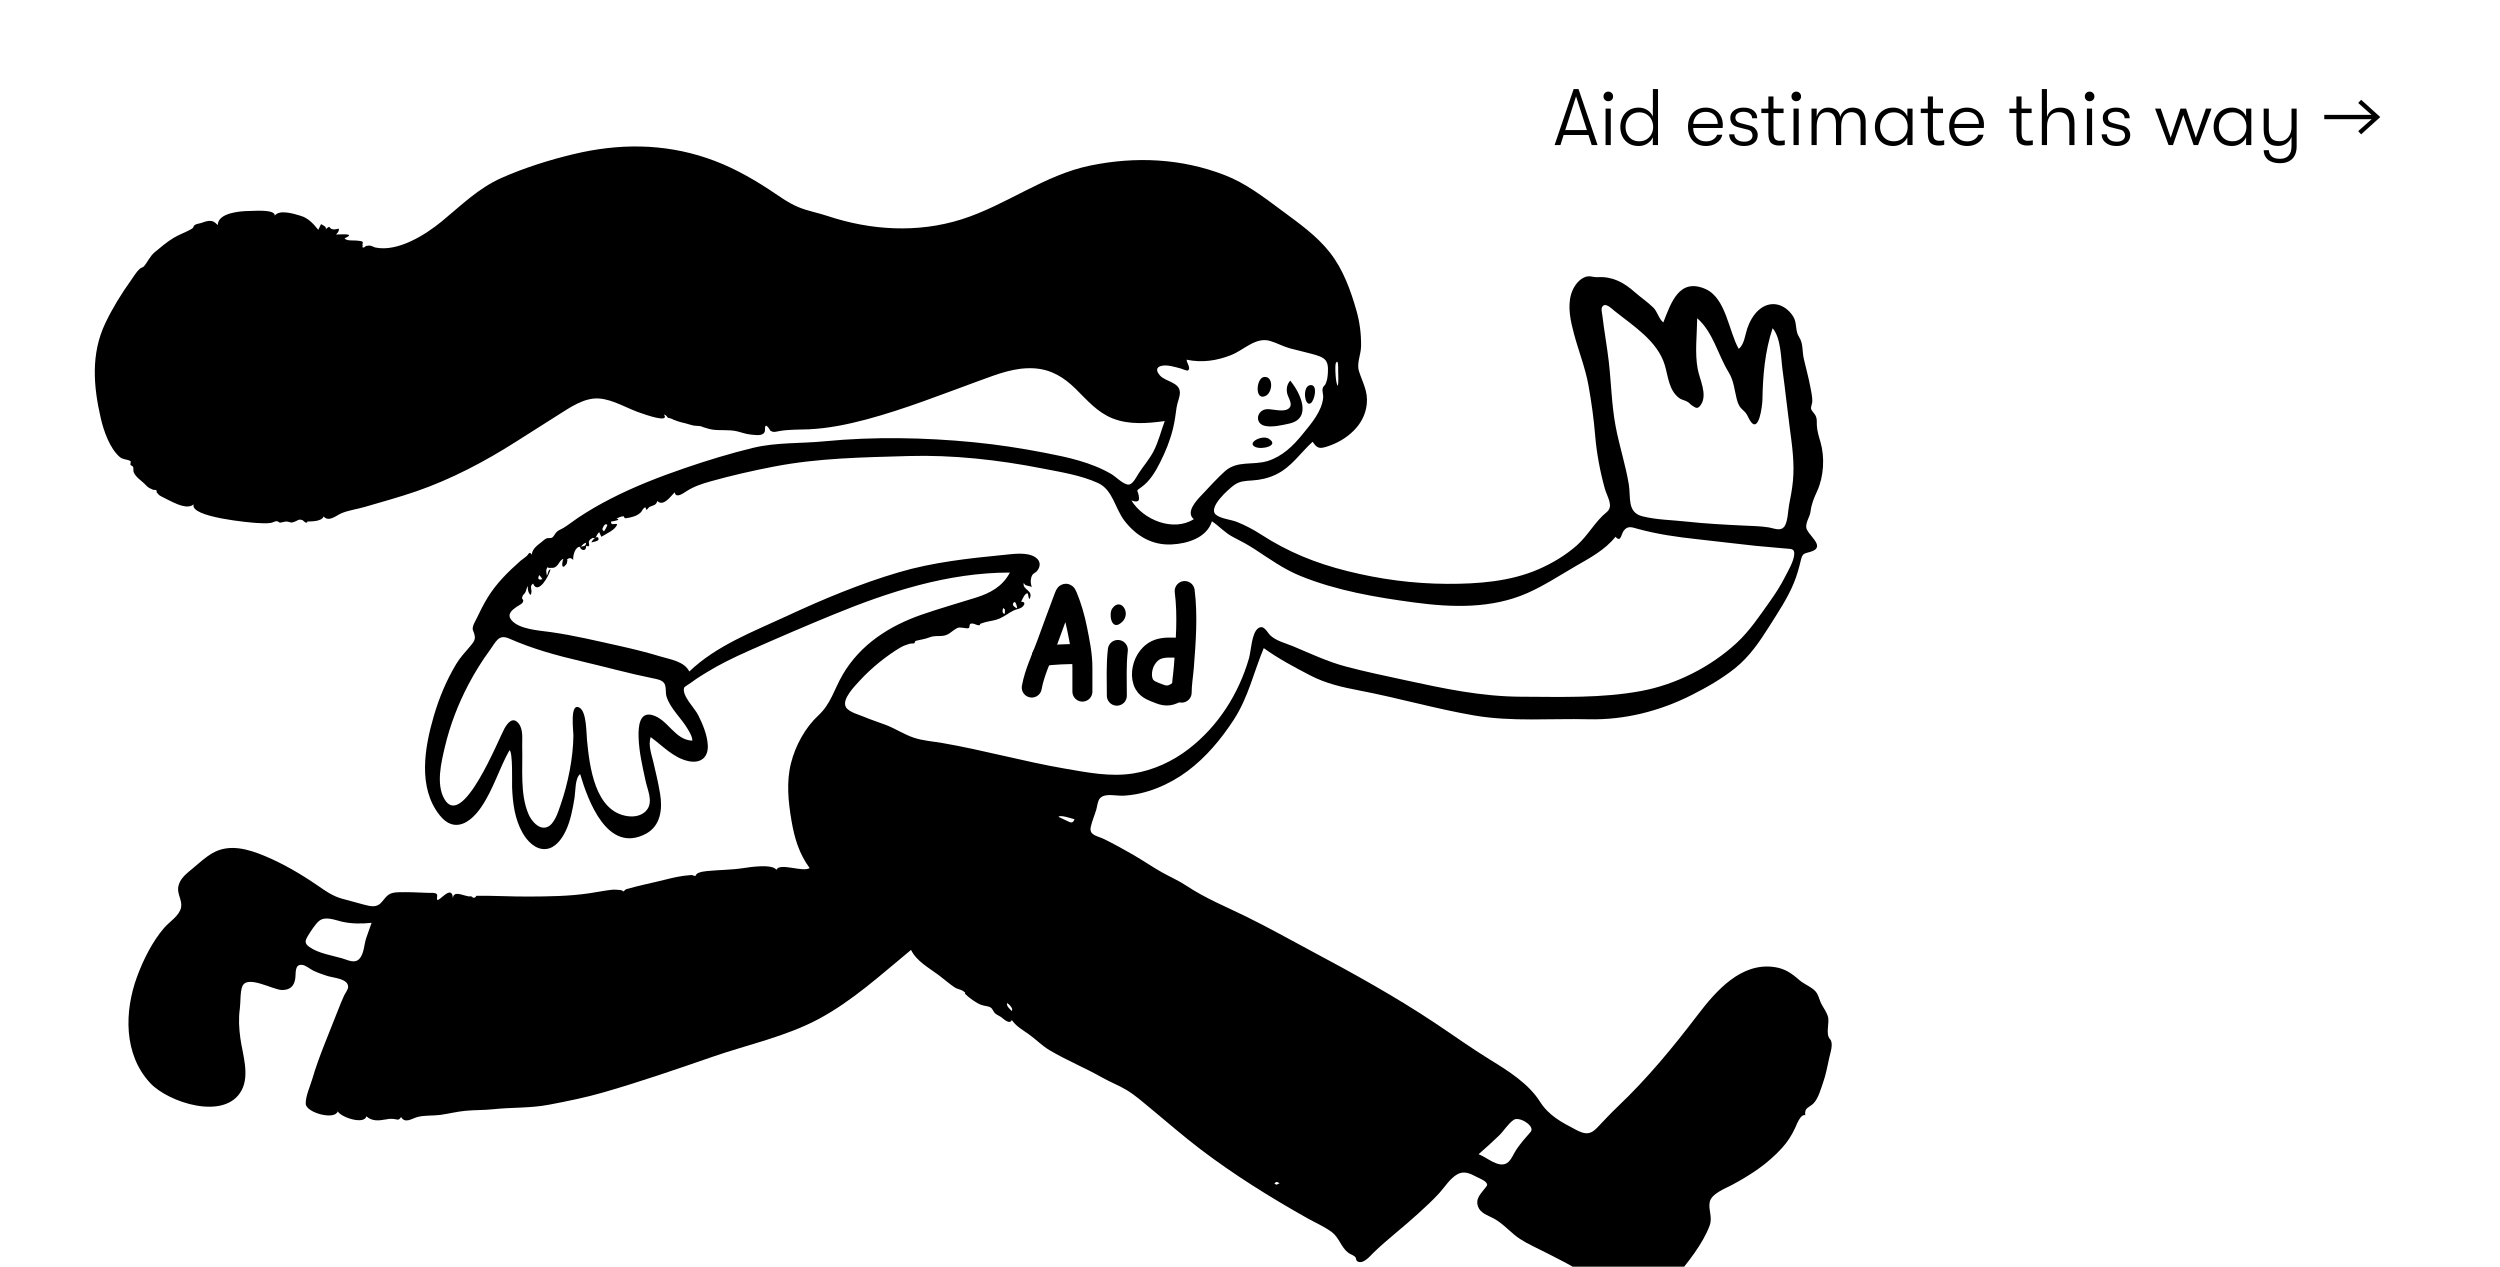 <svg width="375" height="190" viewBox="0 0 375 190" fill="none" xmlns="http://www.w3.org/2000/svg">
<path fill-rule="evenodd" clip-rule="evenodd" d="M105.988 23.695C109.327 24.814 112.34 26.459 115.282 28.373C116.716 29.307 118.151 30.399 119.736 31.059C121.143 31.646 122.679 31.912 124.124 32.394C130.598 34.552 137.622 34.986 144.206 32.911C150.916 30.796 156.612 26.254 163.552 24.83C170.321 23.44 177.204 23.747 183.703 26.264C186.86 27.486 189.522 29.539 192.216 31.539C194.798 33.456 197.507 35.346 199.505 37.904C201.468 40.416 202.601 43.543 203.465 46.583C203.964 48.337 204.194 50.147 204.158 51.971C204.134 53.247 203.46 54.479 203.856 55.713C204.412 57.442 205.222 58.714 205.013 60.64C204.844 62.19 204.14 63.527 203.04 64.615C201.911 65.732 200.56 66.499 199.055 66.984C197.916 67.35 197.556 67.257 196.895 66.264C195.042 67.943 193.719 70.065 191.398 71.174C190.246 71.725 189.066 71.99 187.796 72.071C186.835 72.132 185.953 72.16 185.14 72.746C184.288 73.361 181.171 76.103 182.363 77.182C183.059 77.811 184.681 77.936 185.566 78.298C186.804 78.804 187.994 79.424 189.118 80.151C193.228 82.808 197.318 84.466 202.071 85.655C207.005 86.89 211.979 87.558 217.07 87.577C221.693 87.594 226.538 87.242 230.826 85.367C232.884 84.468 234.87 83.275 236.554 81.781C238.234 80.29 239.265 78.217 240.991 76.83C242.109 75.932 241.075 74.55 240.73 73.317C240.028 70.81 239.491 67.956 239.277 65.363C239.07 62.844 238.724 60.333 238.277 57.841C237.804 55.199 236.817 52.739 236.12 50.159C235.606 48.257 235.089 46.024 235.685 44.081C235.981 43.117 236.636 42.098 237.568 41.638C238.401 41.227 238.915 41.62 239.661 41.576C241.852 41.447 243.543 42.341 245.196 43.804C246.089 44.595 247.123 45.287 247.974 46.115C248.636 46.759 248.792 47.798 249.498 48.369C250.656 45.41 251.869 41.648 255.797 43.34C258.905 44.679 259.304 49.712 260.812 52.335C261.659 51.636 261.754 50.26 262.084 49.286C262.425 48.279 263 47.214 263.81 46.501C265.58 44.944 267.739 45.569 268.957 47.435C269.608 48.432 269.221 49.577 269.867 50.561C270.508 51.538 270.308 52.679 270.57 53.816C270.902 55.258 271.303 56.678 271.571 58.136C271.694 58.81 271.874 59.57 271.843 60.262C271.83 60.548 271.598 61.041 271.669 61.325C271.762 61.695 272.202 62.028 272.363 62.395C272.58 62.887 272.499 63.245 272.524 63.753C272.568 64.667 272.812 65.417 273.075 66.32C273.735 68.594 273.568 71.473 272.59 73.627C272.082 74.744 271.727 75.556 271.576 76.751C271.479 77.522 270.898 78.225 270.933 79.054C270.982 80.208 274.065 81.988 271.631 82.753C270.614 83.073 270.397 82.906 270.119 84.069C269.843 85.223 269.531 86.346 269.079 87.445C268.12 89.779 266.703 91.868 265.365 93.993C263.917 96.294 262.396 98.517 260.257 100.232C258.273 101.822 255.999 103.116 253.734 104.261C248.963 106.674 243.654 108.02 238.297 107.89C232.584 107.75 226.79 108.291 221.129 107.319C215.333 106.325 209.677 104.678 203.905 103.574C201.312 103.077 198.895 102.536 196.536 101.311C194.142 100.068 191.753 98.799 189.563 97.215C188.054 100.835 187.242 104.609 185.079 107.94C183.191 110.847 180.914 113.581 178.126 115.665C175.404 117.702 171.846 119.225 168.418 119.356C167.372 119.396 165.763 118.936 165.013 119.725C164.637 120.12 164.599 120.905 164.45 121.412C164.196 122.275 163.828 123.117 163.625 123.994C163.315 125.323 164.562 125.344 165.654 125.883C167.119 126.607 168.55 127.398 169.966 128.212C171.413 129.045 172.793 130.002 174.242 130.821C175.487 131.525 176.771 132.067 177.97 132.864C180.801 134.748 183.903 136.004 186.943 137.495C190.198 139.091 193.363 140.872 196.562 142.577C202.897 145.955 209.252 149.461 215.233 153.442C218.025 155.301 220.709 157.236 223.572 158.993C226.243 160.633 229.292 162.552 230.992 165.242C232.317 167.34 234.222 168.333 236.414 169.477C237.706 170.15 238.506 170.278 239.555 169.175C240.585 168.093 241.58 167.017 242.666 165.984C247.121 161.751 250.932 157.118 254.648 152.244C257.406 148.625 261.187 144.28 266.253 145.073C267.771 145.311 268.78 146.018 269.903 147.014C270.665 147.69 272.042 148.132 272.55 149.006C272.843 149.512 272.966 150.159 273.262 150.689C273.571 151.244 273.955 151.784 274.162 152.39C274.511 153.416 273.758 155.046 274.509 155.881C275.06 156.493 274.548 157.934 274.398 158.625C274.12 159.904 273.885 161.201 273.446 162.436C273.1 163.408 272.761 164.74 272.033 165.498C271.383 166.175 270.621 166.109 270.791 167.281C270.088 167.046 269.484 168.731 269.286 169.157C268.753 170.298 268.171 171.236 267.313 172.183C265.144 174.575 262.661 176.194 259.848 177.714C258.822 178.269 256.694 179.041 256.455 180.323C256.226 181.554 256.928 182.554 256.435 183.869C255.409 186.606 253.103 189.491 251.22 191.698C249.527 193.684 247.885 195.011 245.17 194.545C242.765 194.132 240.385 192.903 238.383 191.54C235.973 189.898 233.418 188.664 230.815 187.361C229.534 186.72 228.251 186.127 227.141 185.206C226.109 184.35 225.213 183.385 224.017 182.749C223.165 182.296 222.051 181.975 221.696 180.967C221.309 179.867 222.016 179.181 222.618 178.392C223.022 177.863 223.246 177.781 222.897 177.356C222.618 177.017 221.853 176.729 221.469 176.523C220.54 176.023 219.61 175.586 218.617 176.135C217.508 176.748 216.75 178.014 215.92 178.934C214.924 180.036 213.806 181.04 212.715 182.045C210.55 184.039 208.177 185.826 206.063 187.866C205.579 188.333 204.626 189.516 203.828 189.292C203.239 189.127 203.549 188.776 203.245 188.506C202.918 188.216 202.641 188.213 202.222 187.899C201.181 187.118 200.863 185.621 199.771 184.813C198.649 183.982 197.263 183.385 196.048 182.702C190.502 179.581 185.099 176.215 180.029 172.357C177.487 170.423 175.086 168.324 172.623 166.292C171.464 165.336 170.289 164.288 169 163.511C167.824 162.802 166.518 162.307 165.32 161.627C162.754 160.171 160.009 159.056 157.469 157.552C156.275 156.845 155.389 155.896 154.279 155.108C153.306 154.419 152.496 154.01 151.772 153.007C151.428 153.765 150.485 152.776 150.144 152.544C149.876 152.36 149.532 152.231 149.283 152.022C149.033 151.811 148.881 151.342 148.691 151.196C148.271 150.871 147.782 150.945 147.217 150.742C146.461 150.471 145.465 149.748 144.885 149.196C144.483 148.814 145.138 149.115 144.459 148.646C144.143 148.428 143.601 148.37 143.246 148.139C142.404 147.591 141.63 146.888 140.825 146.284C139.367 145.189 137.482 144.193 136.654 142.487C132.209 146.142 127.916 150.108 122.811 152.844C117.881 155.486 112.178 156.685 106.914 158.508C101.497 160.383 96.026 162.268 90.518 163.858C87.841 164.631 85.08 165.186 82.343 165.708C79.536 166.244 76.767 166.084 73.95 166.387C72.566 166.535 71.179 166.487 69.795 166.622C68.52 166.745 67.284 167.069 66.018 167.238C64.902 167.387 63.644 167.261 62.57 167.565C61.783 167.788 60.743 168.578 60.166 167.55C59.744 168.183 59.61 167.884 59.06 167.844C58.473 167.801 58.296 167.826 57.722 167.936C56.788 168.115 55.757 168.184 54.964 167.449C54.601 168.766 51.085 167.568 50.666 166.698C50.193 168.092 45.922 166.889 45.861 165.581C45.809 164.473 46.543 162.881 46.846 161.84C47.341 160.142 47.954 158.481 48.595 156.834C49.273 155.092 49.968 153.355 50.665 151.621C50.972 150.858 51.261 150.084 51.611 149.34C51.782 148.976 52.229 148.432 52.221 148.01C52.2 146.779 49.996 146.692 49.065 146.385C48.36 146.152 47.645 145.907 46.976 145.585C46.49 145.352 45.907 144.815 45.369 144.74C44.138 144.57 44.417 145.966 44.283 146.823C44.111 147.927 43.504 148.494 42.336 148.503C40.973 148.512 37.084 146.164 36.35 147.954C36.006 148.792 36.099 150.4 35.974 151.301C35.766 152.778 35.849 154.247 36.051 155.72C36.382 158.145 37.477 161.213 36.245 163.537C33.785 168.18 25.255 165.382 22.532 162.46C18.523 158.156 18.64 151.707 20.561 146.497C21.495 143.962 22.848 141.247 24.617 139.186C25.403 138.27 26.898 137.387 27.158 136.129C27.373 135.085 26.563 134.123 26.734 133.054C26.936 131.785 28.009 131.015 28.928 130.245C29.885 129.443 30.816 128.57 31.907 127.949C34.43 126.514 37.292 127.38 39.801 128.434C42.544 129.587 45.172 131.133 47.623 132.816C48.836 133.649 49.865 134.399 51.303 134.802C52.406 135.111 53.52 135.415 54.628 135.705C55.674 135.978 56.555 136.182 57.289 135.277C58.097 134.281 58.364 133.879 59.762 133.836C61.251 133.791 62.74 133.874 64.228 133.93C64.542 133.943 65.255 133.845 65.503 134.107C65.724 134.34 65.404 134.828 65.609 134.976C65.934 135.209 67.778 132.6 67.936 134.712C68.037 133.687 69.111 134.183 69.71 134.318C69.928 134.367 70.145 134.425 70.361 134.473C70.595 134.395 70.79 134.455 70.944 134.653C71.19 134.705 71.356 134.611 71.443 134.371C74.046 134.333 76.671 134.497 79.28 134.484C82.297 134.468 85.331 134.438 88.32 134.001C89.427 133.838 90.535 133.615 91.644 133.479C92.152 133.417 92.579 133.471 93.075 133.504C93.256 133.538 93.42 133.613 93.567 133.729C93.643 133.58 93.755 133.467 93.905 133.39C95.803 132.833 97.756 132.456 99.685 131.97C101.035 131.63 102.167 131.367 103.511 131.272L103.766 131.256L104.306 131.415C104.385 131.222 104.513 131.072 104.691 130.964C105.13 130.784 105.502 130.714 105.974 130.666C107.854 130.474 109.698 130.494 111.475 130.219C112.411 130.074 115.831 129.543 116.461 130.472C116.945 129.341 120.427 130.881 121.446 130.213C119.864 128.052 119.175 125.739 118.727 123.127C118.239 120.28 117.932 117.286 118.654 114.45C119.319 111.838 120.768 109.157 122.748 107.319C124.663 105.541 125.112 103.415 126.39 101.221C129.052 96.651 133.439 93.858 138.325 92.172C140.986 91.254 143.691 90.49 146.375 89.646C148.555 88.96 150.38 87.98 151.483 85.883C142.201 85.883 133.318 88.766 124.819 92.263C120.591 94.002 116.381 95.812 112.205 97.674C110.08 98.621 107.978 99.634 105.994 100.857L105.446 101.195C104.807 101.591 104.172 101.996 103.576 102.453C103.434 102.562 102.659 103.015 102.613 103.166C102.259 104.342 104.211 106.234 104.718 107.243C105.408 108.617 106.084 110.223 106.169 111.772C106.27 113.625 105.09 114.552 103.272 114.171C101.049 113.706 99.365 111.851 97.6 110.561C97.206 111.745 97.715 113.107 97.991 114.26C98.369 115.843 98.744 117.449 99.013 119.055C99.393 121.324 99.123 123.885 96.868 125.074C91.123 128.104 88.193 120.11 87.026 116.116C86.238 116.686 86.33 118.773 86.184 119.645C85.906 121.324 85.586 123.127 84.841 124.669C84.271 125.849 83.302 127.228 81.875 127.355C80.328 127.493 79.08 126.161 78.387 124.932C77.189 122.808 76.907 120.44 76.812 118.059C76.791 117.535 76.943 112.679 76.414 112.541C74.857 115.333 73.989 118.439 72.16 121.102C70.558 123.436 68.146 125.019 65.979 122.32C62.624 118.141 63.697 112.101 65.072 107.399C65.872 104.665 66.96 102.055 68.427 99.61C69.035 98.596 69.771 97.834 70.526 96.94C71.149 96.203 71.389 95.857 71.12 95.007C70.964 94.512 70.816 94.494 70.955 93.946C71.055 93.553 71.356 93.069 71.528 92.704C72.02 91.661 72.536 90.632 73.138 89.648C74.426 87.546 76.179 85.797 78.021 84.175L78.206 84.013L78.198 84.021C78.079 84.13 78.941 83.473 78.923 83.471L78.918 83.473L78.941 83.46C79.259 83.251 79.38 82.567 79.742 83.178L79.768 83.224C79.825 82.325 80.58 81.815 81.228 81.311C81.469 81.124 81.711 80.863 82.004 80.751C82.208 80.673 82.682 80.75 82.83 80.641C83.117 80.429 83.257 80.01 83.53 79.761C83.804 79.511 84.181 79.395 84.492 79.205C85.255 78.739 85.956 78.168 86.7 77.671C88.28 76.615 89.93 75.664 91.621 74.798C95.177 72.974 98.952 71.506 102.73 70.212C106.059 69.071 109.51 68.015 112.93 67.184C116.44 66.331 120.128 66.543 123.713 66.192C131.019 65.477 138.732 65.621 146.035 66.335C149.614 66.685 153.173 67.232 156.702 67.916C160.126 68.579 163.687 69.333 166.728 71.126C167.376 71.508 168.547 72.733 169.307 72.688C169.946 72.65 170.501 71.468 170.802 71.003C171.516 69.897 172.413 68.881 173.02 67.716C173.767 66.28 174.15 64.667 174.712 63.157C172.106 63.517 169.369 63.75 166.868 62.751C164.604 61.845 163.077 60.036 161.386 58.366C159.604 56.606 157.695 55.414 155.146 55.252C152.254 55.069 149.647 56.108 146.987 57.076C141.367 59.122 135.749 61.37 129.965 62.913C127.139 63.667 124.233 64.263 121.304 64.397C119.813 64.465 118.304 64.398 116.829 64.674C116.217 64.788 116.034 64.883 115.55 64.613C115.616 64.65 114.935 63.516 114.8 63.957C114.67 64.382 114.883 64.715 114.511 65.035C114.073 65.412 113.125 65.228 112.619 65.185C111.86 65.12 111.256 64.862 110.525 64.691C109.397 64.426 108.132 64.601 106.981 64.456C106.447 64.388 106.059 64.254 105.578 64.105C105.075 63.95 105.399 63.97 104.88 63.904C104.421 63.845 104.16 63.906 103.604 63.725C103.106 63.563 102.647 63.451 102.138 63.332C101.672 63.224 101.295 63.029 100.862 62.902C101.407 63.061 100.162 62.568 100.216 62.699L100.221 62.707L100.217 62.703C100.082 62.55 99.925 62.244 99.658 62.197L99.603 62.191C100.483 63.543 96.615 62.114 96.359 62.036C94.221 61.385 92.031 59.907 89.798 59.771C87.617 59.638 85.502 61.126 83.747 62.229C81.626 63.562 79.516 64.906 77.404 66.252C72.736 69.228 67.681 71.89 62.442 73.698C59.893 74.578 57.282 75.283 54.697 76.045C53.532 76.389 52.259 76.53 51.146 77.022C50.393 77.355 49.308 78.352 48.547 77.469C48.241 78.241 46.754 78.202 46.123 78.226C46.026 78.229 46.182 78.414 45.96 78.399C45.633 78.376 45.545 78.058 45.288 77.992C44.765 77.857 44.711 78.059 44.193 78.259C43.52 78.519 43.648 78.294 43.053 78.232C42.712 78.197 42.351 78.385 42.01 78.395C41.871 78.4 41.689 78.168 41.489 78.172C41.296 78.175 40.843 78.406 40.588 78.445C39.948 78.541 39.196 78.477 38.551 78.448C37.628 78.407 28.384 77.582 29.047 75.647C27.935 76.674 25.355 74.995 24.195 74.461C23.764 74.262 23.736 74.07 23.493 73.846C23.56 73.577 23.445 73.457 23.147 73.485C23.084 73.478 23.02 73.471 22.957 73.464C22.447 73.204 22.266 73.21 21.86 72.754C21.319 72.145 20.324 71.594 20.043 70.801C19.968 70.588 20.048 70.221 19.971 70.053C19.873 69.839 19.616 69.864 19.556 69.69C19.535 69.629 19.635 69.23 19.628 69.223C19.16 68.831 18.5 69.017 17.959 68.546C16.461 67.245 15.557 64.634 15.126 62.78C13.999 57.931 13.614 53.056 15.802 48.469C16.865 46.24 18.167 44.119 19.604 42.112C20.002 41.558 20.418 40.825 20.926 40.356C21.154 40.146 21.452 40.103 21.563 39.977C22.156 39.305 22.463 38.441 23.258 37.788C24.143 37.06 25.015 36.311 25.992 35.709C26.889 35.156 28.006 34.799 28.828 34.282C29.053 34.14 28.976 33.916 29.221 33.748C29.48 33.569 29.816 33.555 30.11 33.468C30.46 33.365 30.892 33.176 31.255 33.144C31.931 33.085 32.158 33.279 32.669 33.761C32.669 31.909 36.073 31.651 37.45 31.648C38.086 31.646 41.279 31.361 41.218 32.336C41.945 31.373 44.157 32.089 45.119 32.378C46.273 32.724 47.004 33.571 47.744 34.476C47.881 34.189 48.019 33.902 48.157 33.615C48.367 33.762 49.077 34.007 48.848 34.395C49.68 33.66 49.211 34.265 49.923 34.396C50.237 34.453 50.506 34.337 50.836 34.298C50.863 34.734 50.674 34.875 50.405 35.178C51.05 35.191 53.53 34.933 51.695 35.745C51.94 36.184 53.104 36.03 53.513 36.089C53.73 36.12 54.271 36.131 54.4 36.29C54.485 36.395 54.335 36.684 54.354 36.709C54.529 36.947 54.166 37.069 54.525 37.137C54.613 37.154 54.893 36.873 54.956 36.875C55.421 36.882 55.095 36.789 55.589 36.861C55.763 36.886 56.097 37.084 56.32 37.13C59.692 37.821 63.813 35.222 66.262 33.21C69.189 30.806 71.737 28.236 75.256 26.675C78.66 25.166 82.453 23.975 86.071 23.112C92.761 21.516 99.406 21.488 105.988 23.695ZM191.154 177.539C191.262 177.597 191.371 177.654 191.479 177.712C191.633 177.633 191.787 177.555 191.942 177.477C191.499 177.267 191.469 177.175 191.154 177.539ZM227.084 167.963C226.273 168.475 225.576 169.633 224.866 170.323C223.87 171.293 222.828 172.215 221.787 173.136C222.987 173.553 224.727 175.239 226.024 174.475C226.667 174.097 227.073 172.984 227.48 172.394C228.109 171.48 228.845 170.623 229.585 169.798C230.347 168.948 227.934 167.425 227.084 167.963ZM151.052 150.462C151.374 150.597 152.078 151.374 151.751 151.646C151.42 151.263 150.976 150.986 151.052 150.462ZM47.831 138.168C47.244 138.676 46.582 139.737 46.173 140.404C45.713 141.157 45.697 141.536 46.4 142.038C47.759 143.008 49.733 143.293 51.309 143.746C52.15 143.987 53.191 144.595 53.905 143.827C54.613 143.066 54.615 141.649 54.933 140.706C55.191 139.943 55.467 139.185 55.735 138.425C54.249 138.575 52.755 138.585 51.295 138.252C50.235 138.011 48.769 137.357 47.831 138.168ZM73.49 97.506C72.29 99.137 71.22 100.865 70.277 102.656C68.716 105.622 67.502 108.771 66.733 112.035C66.188 114.348 65.392 117.599 66.636 119.818C69.347 124.651 74.848 110.699 75.687 109.24C76.187 108.371 76.963 107.439 77.822 108.556C78.527 109.473 78.298 110.942 78.33 112.022C78.428 115.23 77.98 119.073 79.262 122.092C79.682 123.083 80.796 124.514 82.053 124.064C83.181 123.66 83.744 121.717 84.092 120.715C85.195 117.547 85.977 113.675 86.012 110.323C86.019 109.65 85.416 105.198 86.972 106.183C87.99 106.827 87.948 109.952 88.047 110.975C88.433 114.971 89.222 121.756 94.173 122.429C95.263 122.577 96.496 122.318 97.135 121.337C97.928 120.118 97.13 118.478 96.852 117.197C96.373 114.987 95.831 112.71 95.783 110.435C95.754 109.041 95.891 106.723 97.846 107.261C100.203 107.909 101.2 110.997 103.847 111.1C103.85 110.479 103.506 109.972 103.215 109.453C102.273 107.775 100.558 106.339 99.977 104.482C99.787 103.874 99.985 102.958 99.608 102.45C99.252 101.971 98.449 101.848 97.912 101.74C94.337 101.017 90.823 100.038 87.265 99.205C83.461 98.314 79.934 97.351 76.372 95.783C74.767 95.076 74.4 96.268 73.49 97.506ZM158.781 122.532C159.306 122.782 159.827 123.042 160.358 123.278C160.819 123.484 161.001 123.32 161.185 122.888C160.851 122.819 158.975 122.151 158.781 122.532ZM136.256 68.406C129.454 68.605 122.804 68.692 116.099 69.985C112.893 70.604 109.75 71.32 106.605 72.199C105.277 72.57 104.106 72.956 102.947 73.696C102.517 73.971 101.377 74.835 101.202 73.848C100.629 74.397 99.512 76.075 98.597 75.143C98.436 75.817 97.936 75.796 97.447 76.025C97.275 76.105 97.182 76.379 96.961 76.479C96.905 76.504 96.886 76.119 96.805 76.112C96.514 76.089 96.284 76.704 96.116 76.861C95.712 77.237 95.334 77.409 94.799 77.546C94.567 77.624 94.329 77.673 94.085 77.695C93.798 77.813 93.626 77.728 93.569 77.441C93.172 77.447 92.882 77.592 92.467 77.78C93.363 77.985 91.856 78.212 91.656 78.234C91.631 78.905 92.203 78.48 92.573 78.619C92.402 79.46 90.844 80.102 90.204 80.515C90.094 80.282 89.985 80.049 89.875 79.816C89.698 79.987 89.561 80.185 89.462 80.408C89.396 80.678 89.204 80.772 88.887 80.689C88.59 80.925 88.546 80.815 88.363 81.148C88.174 81.492 88.732 82.162 87.922 81.874C87.922 83.018 86.861 82.324 87.046 82.028C86.244 81.95 85.901 83.421 85.991 83.995C85.607 83.614 85.372 83.662 84.986 83.96L84.952 83.987L84.972 83.972C85.269 83.771 84.964 84.593 84.99 84.584L84.994 84.58C84.179 85.656 84.255 84.451 84.508 83.817C83.955 84.039 83.851 84.639 83.407 84.977C83.013 85.278 82.902 85.138 82.562 85.184C82.039 85.253 82.197 84.822 81.968 85.399C81.871 85.644 82.018 86.082 82.018 86.348C82.245 86.038 82.159 85.547 82.568 85.369C82.446 86.269 80.699 89.358 79.965 87.537C79.25 88.035 80.037 88.579 79.569 89.245C79.22 88.908 79.136 88.372 79.175 87.913C78.956 88.205 78.963 88.574 78.792 88.869C78.613 89.177 78.425 89.201 78.339 89.536C78.208 90.044 78.655 89.795 78.419 90.334C78.301 90.605 77.746 90.842 77.528 90.994C76.763 91.528 75.99 92.146 76.732 93.032C77.894 94.42 80.956 94.579 82.601 94.812C86.107 95.31 89.525 96.136 92.979 96.901C95.06 97.362 97.097 97.875 99.138 98.49C100.603 98.931 102.627 99.206 103.4 100.725C107.485 96.814 112.931 94.774 117.972 92.429C123.432 89.89 129.07 87.531 134.854 85.834C139.982 84.329 145.242 83.757 150.539 83.239C151.935 83.102 154.088 82.752 155.332 83.611C156.101 84.141 156.136 84.943 155.548 85.653C155.229 86.037 154.886 85.937 154.691 86.622C154.54 87.151 154.623 87.553 154.761 88.077C154.408 87.8 153.775 87.965 153.594 87.476L153.577 87.421L153.56 87.479C153.318 88.433 155.004 88.565 154.487 89.71L154.453 89.779C154.275 90.129 154.274 89.008 154.117 88.999C153.689 88.977 153.339 89.977 153.163 90.254C153.959 90.254 153.656 90.833 153.229 91.126C152.924 91.335 152.411 91.395 152.057 91.567C151.351 91.912 150.731 92.418 150.007 92.746C149.214 93.106 148.517 93.129 147.73 93.343C147.608 93.375 147.124 93.557 147.075 93.561C147.009 93.567 146.993 93.771 146.937 93.779C146.433 93.851 146.053 93.383 145.566 93.573C145.379 93.647 145.476 94.103 145.314 94.206C145.136 94.32 144.63 94.174 144.414 94.162C143.894 94.132 143.814 94.064 143.402 94.305C142.693 94.72 142.332 95.28 141.376 95.382C140.629 95.462 140.148 95.32 139.437 95.601C138.717 95.885 138.035 95.947 137.334 96.137C137.245 96.162 137.222 96.466 137.149 96.487C136.917 96.556 136.64 96.504 136.418 96.572C135.909 96.729 135.496 96.868 135.023 97.15C132.945 98.386 130.658 100.243 129.029 102.025C128.285 102.839 126.21 104.889 126.886 106.067C127.321 106.822 128.819 107.19 129.567 107.509C130.681 107.985 131.834 108.332 132.961 108.773C134.362 109.321 135.633 110.174 137.062 110.651C138.442 111.113 139.918 111.203 141.343 111.45C147.508 112.514 153.548 114.227 159.717 115.288C163.1 115.871 166.554 116.566 169.991 116.017C173.019 115.533 175.919 114.192 178.338 112.318C182.739 108.908 185.807 104.067 187.349 98.741C187.668 97.641 187.735 94.888 188.762 94.215C189.619 93.655 190.068 94.89 190.623 95.378C191.526 96.171 192.849 96.478 193.935 96.93C196.624 98.05 199.066 99.232 201.908 99.989C204.789 100.757 207.71 101.359 210.622 101.991C216.526 103.274 222.161 104.488 228.229 104.508C234.234 104.527 240.261 104.753 246.199 103.645C251.394 102.677 256.618 100.031 260.501 96.438C262.462 94.624 263.974 92.332 265.516 90.166C266.343 89.005 267.112 87.801 267.758 86.528C268.232 85.593 269.049 84.238 269.132 83.177C269.207 82.23 268.653 82.364 267.708 82.267C266.253 82.118 264.792 82.024 263.337 81.874C260.401 81.573 257.476 81.189 254.542 80.876C251.547 80.557 248.573 80.125 245.664 79.331C244.794 79.093 244.151 78.794 243.537 79.64C243.142 80.185 243.149 81.428 242.323 80.515C240.735 82.523 238.412 83.725 236.242 84.986C233.894 86.349 231.612 87.85 229.123 88.951C223.761 91.323 217.852 91.135 212.162 90.375C206.38 89.602 200.521 88.606 195.087 86.403C192.595 85.392 190.454 83.855 188.219 82.388C187.167 81.697 186.075 81.129 184.957 80.553C183.697 79.904 182.927 78.942 181.788 78.192C181.02 80.696 178.066 81.556 175.734 81.668C172.821 81.808 170.466 80.415 168.7 78.154C167.233 76.276 166.948 73.468 164.678 72.44C162.088 71.267 159.052 70.802 156.281 70.256C149.771 68.976 142.889 68.21 136.256 68.406ZM167.956 93.579C166.647 94.409 166.307 92.055 166.828 91.29C168.121 89.389 170.02 92.271 167.956 93.579ZM150.473 91.204C150.847 91.482 150.723 91.329 150.723 92.069C150.288 92.088 150.354 91.492 150.473 91.204ZM151.952 90.563C151.826 90.857 152.392 91.21 152.575 91.256C152.586 91.161 152.31 89.729 151.952 90.563ZM80.916 86.262C80.568 86.767 80.765 87.077 81.319 86.878L81.364 86.861L80.916 86.262ZM87.912 81.405L87.581 81.545C87.425 81.695 87.269 81.844 87.113 81.993C87.568 81.904 87.884 81.973 87.912 81.405ZM89.748 80.695C89.52 80.229 88.736 81.153 88.718 81.37C88.901 81.261 90.013 81.237 89.748 80.695ZM90.484 79.049C90.293 79.317 90.332 79.532 90.6 79.694C90.823 79.397 90.992 79.071 91.107 78.718C90.81 78.502 90.59 78.794 90.484 79.049ZM240.586 45.792C240.012 46.05 240.312 46.938 240.368 47.419C240.634 49.712 241.058 51.982 241.321 54.274C241.69 57.498 241.742 60.761 242.346 63.956C242.897 66.87 243.827 69.7 244.317 72.627C244.646 74.585 244.019 76.848 246.352 77.442C248.45 77.976 250.842 78.005 252.992 78.24C255.763 78.543 258.538 78.692 261.321 78.826C262.638 78.89 263.996 78.907 265.3 79.107C266.069 79.225 267.025 79.734 267.616 79.022C268.191 78.33 268.193 76.568 268.372 75.684C268.609 74.517 268.821 73.344 268.938 72.158C269.2 69.473 268.814 66.814 268.459 64.155C268.076 61.288 267.782 58.41 267.387 55.547C267.131 53.701 267.16 50.721 265.892 49.231C264.735 52.689 264.422 56.361 264.364 59.988C264.351 60.766 263.843 65.24 262.49 63.059C262.115 62.453 262.108 62.106 261.524 61.593C260.922 61.065 260.711 60.642 260.508 59.841C260.139 58.391 260.079 57.116 259.281 55.812C257.657 53.159 256.998 49.873 254.579 47.731C254.555 50.221 254.196 52.914 254.658 55.374C254.949 56.92 256.14 59.145 255.158 60.674C254.668 61.436 254.385 61.209 253.809 60.826C253.439 60.58 253.496 60.466 253.032 60.22C252.59 59.986 252.241 59.996 251.823 59.669C250.34 58.511 250.223 56.499 249.738 54.832C248.669 51.154 244.971 48.882 242.139 46.607C241.831 46.359 241.06 45.579 240.586 45.792ZM184.708 53.244C182.537 54.112 180.299 54.443 177.992 53.953C177.994 54.46 178.725 55.285 178.161 55.577C178.026 55.646 177.257 55.313 177.107 55.274C176.275 55.058 175.154 54.687 174.284 54.864C173.364 55.051 173.396 55.648 173.997 56.324C174.842 57.273 176.961 57.312 176.984 58.886C176.995 59.567 176.575 60.42 176.486 61.122C176.352 62.172 176.206 63.214 175.959 64.245C175.535 66.018 174.85 67.704 174.033 69.33C173.329 70.731 172.474 72.19 171.163 73.106C170.309 73.702 170.638 73.433 170.806 74.312C170.918 74.901 170.899 75.34 170.14 75.194C169.994 75.15 169.849 75.105 169.704 75.06C171.485 77.983 175.989 79.825 179.073 77.875C177.773 76.825 179.537 74.996 180.283 74.221C181.398 73.059 182.568 71.723 183.765 70.663C185.597 69.04 187.995 69.83 190.162 69.147C192.356 68.456 193.952 66.897 195.37 65.155C196.633 63.603 198.308 61.704 198.479 59.604C198.512 59.192 198.313 58.71 198.385 58.321C198.459 57.925 198.699 57.873 198.824 57.613C199.08 57.079 199.143 56.529 199.183 55.917C199.316 53.921 198.683 53.607 196.81 53.092C195.719 52.791 194.613 52.555 193.52 52.261C192.477 51.981 191.547 51.441 190.518 51.141C188.353 50.507 186.615 52.482 184.708 53.244ZM190.288 65.79C192.01 66.836 189.295 67.506 188.293 67.043C186.94 66.419 189.326 65.206 190.288 65.79ZM193.531 57.092C195.095 58.962 196.832 62.763 193.409 63.532C192.353 63.769 190.718 64.153 189.656 63.862C188.138 63.446 188.534 61.463 190.048 61.376C190.945 61.325 193.003 62.035 193.535 60.992C193.825 60.426 193.167 59.528 193.067 58.963C192.939 58.237 193.056 57.656 193.531 57.092ZM100.221 62.707L100.223 62.709C100.228 62.717 100.237 62.726 100.249 62.737L100.255 62.742L100.244 62.731L100.221 62.707ZM196.628 57.761C197.713 57.758 197.175 60.067 196.636 60.461C195.67 61.169 195.257 57.763 196.628 57.761ZM189.472 59.501C188.212 59.654 188.496 56.636 189.644 56.543C191.15 56.421 190.928 59.325 189.472 59.501ZM200.368 54.492C200.217 54.799 200.332 57.794 200.693 57.851C200.791 57.119 200.737 56.384 200.727 55.649L200.725 55.463C200.733 55.475 200.793 53.624 200.368 54.492Z" fill="black"/>
<path d="M154.764 103.131C155.171 100.864 156.254 98.665 157.035 96.522C157.888 94.177 158.746 91.838 159.626 89.506C159.839 88.941 159.896 88.91 160.115 89.438C160.764 91.005 161.233 92.651 161.567 94.313C161.956 96.252 162.36 98.158 162.36 100.152C162.36 101.348 162.36 103.74 162.36 103.74" stroke="black" stroke-width="3" stroke-linecap="round" stroke-linejoin="round"/>
<path d="M156.283 98.408C158.082 98.172 159.937 98.104 161.752 98.104" stroke="black" stroke-width="3" stroke-linecap="round" stroke-linejoin="round"/>
<path d="M167.678 97.495C167.413 99.789 167.526 102.055 167.526 104.35" stroke="black" stroke-width="3" stroke-linecap="round" stroke-linejoin="round"/>
<path d="M177.704 88.659C178.174 92.368 177.871 96.249 177.586 99.966C177.487 101.259 177.248 102.602 177.248 103.893" stroke="black" stroke-width="3" stroke-linecap="round" stroke-linejoin="round"/>
<path d="M177.552 97.19C175.234 97.16 173.3 96.719 171.931 98.899C171.276 99.943 171.023 101.587 171.661 102.674C172.145 103.5 173.087 103.75 173.906 104.079C174.983 104.51 175.714 104.36 176.641 103.74" stroke="black" stroke-width="3" stroke-linecap="round" stroke-linejoin="round"/>
<path d="M238.266 20.246L234.546 20.246L234.066 21.758L233.19 21.758L236.046 13.358L236.778 13.358L239.634 21.758L238.758 21.758L238.266 20.246ZM238.038 19.514L236.406 14.45L234.786 19.514L238.038 19.514ZM240.836 16.286L241.616 16.286L241.616 21.758L240.836 21.758L240.836 16.286ZM241.244 15.182C241.036 15.182 240.864 15.114 240.728 14.978C240.592 14.842 240.524 14.67 240.524 14.462C240.524 14.262 240.592 14.094 240.728 13.958C240.864 13.814 241.036 13.742 241.244 13.742C241.452 13.742 241.624 13.814 241.76 13.958C241.896 14.094 241.964 14.262 241.964 14.462C241.964 14.67 241.896 14.842 241.76 14.978C241.624 15.114 241.452 15.182 241.244 15.182ZM248.703 13.358L248.703 21.758L247.923 21.758L247.923 20.582C247.755 20.974 247.475 21.294 247.083 21.542C246.699 21.782 246.267 21.902 245.787 21.902C245.227 21.902 244.739 21.778 244.323 21.53C243.915 21.274 243.599 20.93 243.375 20.498C243.159 20.066 243.051 19.578 243.051 19.034C243.051 18.49 243.163 17.998 243.387 17.558C243.611 17.118 243.931 16.774 244.347 16.526C244.763 16.27 245.247 16.142 245.799 16.142C246.295 16.142 246.731 16.266 247.107 16.514C247.483 16.754 247.755 17.078 247.923 17.486L247.923 16.286L247.935 16.286L247.935 13.358L248.703 13.358ZM245.883 21.194C246.307 21.194 246.675 21.098 246.987 20.906C247.307 20.706 247.551 20.442 247.719 20.114C247.887 19.786 247.971 19.426 247.971 19.034C247.971 18.634 247.887 18.27 247.719 17.942C247.551 17.606 247.307 17.342 246.987 17.15C246.675 16.95 246.307 16.85 245.883 16.85C245.267 16.85 244.771 17.058 244.395 17.474C244.019 17.882 243.831 18.402 243.831 19.034C243.831 19.442 243.915 19.81 244.083 20.138C244.251 20.466 244.491 20.726 244.803 20.918C245.115 21.102 245.475 21.194 245.883 21.194ZM258.42 18.686C258.42 18.894 258.412 19.066 258.396 19.202L253.98 19.202C253.98 19.81 254.152 20.298 254.496 20.666C254.848 21.026 255.316 21.206 255.9 21.206C256.308 21.206 256.656 21.118 256.944 20.942C257.24 20.766 257.448 20.522 257.568 20.21L258.348 20.21C258.244 20.714 257.964 21.122 257.508 21.434C257.06 21.746 256.528 21.902 255.912 21.902C255.368 21.902 254.888 21.786 254.472 21.554C254.064 21.314 253.748 20.974 253.524 20.534C253.308 20.094 253.2 19.586 253.2 19.01C253.2 18.442 253.308 17.942 253.524 17.51C253.748 17.07 254.06 16.734 254.46 16.502C254.868 16.262 255.336 16.142 255.864 16.142C256.368 16.142 256.812 16.25 257.196 16.466C257.58 16.682 257.88 16.986 258.096 17.378C258.312 17.762 258.42 18.198 258.42 18.686ZM257.664 18.59C257.656 18.046 257.492 17.61 257.172 17.282C256.852 16.946 256.412 16.778 255.852 16.778C255.316 16.778 254.88 16.946 254.544 17.282C254.208 17.61 254.02 18.046 253.98 18.59L257.664 18.59ZM261.608 21.902C261.152 21.902 260.756 21.826 260.42 21.674C260.084 21.514 259.824 21.302 259.64 21.038C259.464 20.766 259.376 20.47 259.376 20.15L260.156 20.15C260.156 20.462 260.288 20.726 260.552 20.942C260.816 21.15 261.176 21.254 261.632 21.254C262.008 21.254 262.308 21.174 262.532 21.014C262.764 20.846 262.88 20.618 262.88 20.33C262.88 20.13 262.824 19.95 262.712 19.79C262.608 19.63 262.448 19.522 262.232 19.466L260.708 19.082C260.308 18.986 260.012 18.814 259.82 18.566C259.636 18.318 259.544 18.018 259.544 17.666C259.544 17.21 259.728 16.842 260.096 16.562C260.464 16.282 260.944 16.142 261.536 16.142C262.176 16.142 262.676 16.29 263.036 16.586C263.396 16.874 263.576 17.258 263.576 17.738L262.82 17.738C262.812 17.434 262.692 17.198 262.46 17.03C262.228 16.854 261.908 16.766 261.5 16.766C261.156 16.766 260.872 16.842 260.648 16.994C260.424 17.146 260.312 17.362 260.312 17.642C260.312 18.066 260.564 18.342 261.068 18.47L262.496 18.842C262.88 18.938 263.168 19.118 263.36 19.382C263.56 19.638 263.66 19.926 263.66 20.246C263.66 20.758 263.476 21.162 263.108 21.458C262.74 21.754 262.24 21.902 261.608 21.902ZM266.983 21.122C267.103 21.122 267.231 21.114 267.367 21.098C267.511 21.082 267.627 21.062 267.715 21.038L267.715 21.734C267.507 21.798 267.211 21.83 266.827 21.83C266.371 21.83 265.995 21.71 265.699 21.47C265.403 21.222 265.255 20.722 265.255 19.97L265.255 16.958L264.199 16.958L264.199 16.286L265.255 16.286L265.255 14.474L266.023 14.474L266.023 16.286L267.535 16.286L267.535 16.958L266.023 16.958L266.023 19.826C266.023 20.346 266.103 20.694 266.263 20.87C266.431 21.038 266.671 21.122 266.983 21.122ZM269.031 16.286L269.811 16.286L269.811 21.758L269.031 21.758L269.031 16.286ZM269.439 15.182C269.231 15.182 269.059 15.114 268.923 14.978C268.787 14.842 268.719 14.67 268.719 14.462C268.719 14.262 268.787 14.094 268.923 13.958C269.059 13.814 269.231 13.742 269.439 13.742C269.647 13.742 269.819 13.814 269.955 13.958C270.091 14.094 270.159 14.262 270.159 14.462C270.159 14.67 270.091 14.842 269.955 14.978C269.819 15.114 269.647 15.182 269.439 15.182ZM271.727 16.286L272.507 16.286L272.507 17.522C272.611 17.138 272.807 16.814 273.095 16.55C273.391 16.278 273.779 16.142 274.259 16.142C274.731 16.142 275.123 16.258 275.435 16.49C275.747 16.722 275.947 17.066 276.035 17.522C276.147 17.13 276.371 16.802 276.707 16.538C277.043 16.274 277.439 16.142 277.895 16.142C278.535 16.142 279.019 16.326 279.347 16.694C279.683 17.062 279.851 17.594 279.851 18.29L279.851 21.758L279.083 21.758L279.083 18.458C279.083 17.898 278.959 17.486 278.711 17.222C278.471 16.958 278.139 16.826 277.715 16.826C277.227 16.826 276.847 17.014 276.575 17.39C276.311 17.758 276.179 18.282 276.179 18.962L276.179 21.758L275.399 21.758L275.399 18.614C275.399 17.422 274.947 16.826 274.043 16.826C273.539 16.826 273.155 17.018 272.891 17.402C272.635 17.786 272.507 18.306 272.507 18.962L272.507 21.758L271.727 21.758L271.727 16.286ZM283.967 21.902C283.407 21.902 282.919 21.778 282.503 21.53C282.095 21.274 281.779 20.93 281.555 20.498C281.339 20.066 281.231 19.578 281.231 19.034C281.231 18.49 281.343 17.998 281.567 17.558C281.791 17.118 282.111 16.774 282.527 16.526C282.943 16.27 283.427 16.142 283.979 16.142C284.475 16.142 284.911 16.266 285.287 16.514C285.663 16.754 285.935 17.078 286.103 17.486L286.103 16.286L286.883 16.286L286.883 21.758L286.103 21.758L286.103 20.582C285.935 20.974 285.655 21.294 285.263 21.542C284.879 21.782 284.447 21.902 283.967 21.902ZM284.063 21.194C284.487 21.194 284.855 21.098 285.167 20.906C285.487 20.706 285.731 20.442 285.899 20.114C286.067 19.786 286.151 19.426 286.151 19.034C286.151 18.634 286.067 18.27 285.899 17.942C285.731 17.606 285.487 17.342 285.167 17.15C284.855 16.95 284.487 16.85 284.063 16.85C283.447 16.85 282.951 17.058 282.575 17.474C282.199 17.882 282.011 18.402 282.011 19.034C282.011 19.442 282.095 19.81 282.263 20.138C282.431 20.466 282.671 20.726 282.983 20.918C283.295 21.102 283.655 21.194 284.063 21.194ZM290.901 21.122C291.021 21.122 291.149 21.114 291.285 21.098C291.429 21.082 291.545 21.062 291.633 21.038L291.633 21.734C291.425 21.798 291.129 21.83 290.745 21.83C290.289 21.83 289.913 21.71 289.617 21.47C289.321 21.222 289.173 20.722 289.173 19.97L289.173 16.958L288.117 16.958L288.117 16.286L289.173 16.286L289.173 14.474L289.941 14.474L289.941 16.286L291.453 16.286L291.453 16.958L289.941 16.958L289.941 19.826C289.941 20.346 290.021 20.694 290.181 20.87C290.349 21.038 290.589 21.122 290.901 21.122ZM297.596 18.686C297.596 18.894 297.588 19.066 297.572 19.202L293.156 19.202C293.156 19.81 293.328 20.298 293.672 20.666C294.024 21.026 294.492 21.206 295.076 21.206C295.484 21.206 295.832 21.118 296.12 20.942C296.416 20.766 296.624 20.522 296.744 20.21L297.524 20.21C297.42 20.714 297.14 21.122 296.684 21.434C296.236 21.746 295.704 21.902 295.088 21.902C294.544 21.902 294.064 21.786 293.648 21.554C293.24 21.314 292.924 20.974 292.7 20.534C292.484 20.094 292.376 19.586 292.376 19.01C292.376 18.442 292.484 17.942 292.7 17.51C292.924 17.07 293.236 16.734 293.636 16.502C294.044 16.262 294.512 16.142 295.04 16.142C295.544 16.142 295.988 16.25 296.372 16.466C296.756 16.682 297.056 16.986 297.272 17.378C297.488 17.762 297.596 18.198 297.596 18.686ZM296.84 18.59C296.832 18.046 296.668 17.61 296.348 17.282C296.028 16.946 295.588 16.778 295.028 16.778C294.492 16.778 294.056 16.946 293.72 17.282C293.384 17.61 293.196 18.046 293.156 18.59L296.84 18.59ZM304.19 21.122C304.31 21.122 304.438 21.114 304.574 21.098C304.718 21.082 304.834 21.062 304.922 21.038L304.922 21.734C304.714 21.798 304.418 21.83 304.034 21.83C303.578 21.83 303.202 21.71 302.906 21.47C302.61 21.222 302.462 20.722 302.462 19.97L302.462 16.958L301.406 16.958L301.406 16.286L302.462 16.286L302.462 14.474L303.23 14.474L303.23 16.286L304.742 16.286L304.742 16.958L303.23 16.958L303.23 19.826C303.23 20.346 303.31 20.694 303.47 20.87C303.638 21.038 303.878 21.122 304.19 21.122ZM309.094 16.142C309.782 16.142 310.298 16.342 310.642 16.742C310.994 17.134 311.17 17.706 311.17 18.458L311.17 21.758L310.402 21.758L310.402 18.77C310.402 18.114 310.274 17.626 310.018 17.306C309.762 16.986 309.37 16.826 308.842 16.826C308.258 16.826 307.814 17.022 307.51 17.414C307.206 17.798 307.054 18.318 307.054 18.974L307.054 21.758L306.274 21.758L306.274 13.358L307.042 13.358L307.042 16.286L307.054 16.286L307.054 17.546C307.182 17.122 307.422 16.782 307.774 16.526C308.126 16.27 308.566 16.142 309.094 16.142ZM313.035 16.286L313.815 16.286L313.815 21.758L313.035 21.758L313.035 16.286ZM313.443 15.182C313.235 15.182 313.063 15.114 312.927 14.978C312.791 14.842 312.723 14.67 312.723 14.462C312.723 14.262 312.791 14.094 312.927 13.958C313.063 13.814 313.235 13.742 313.443 13.742C313.651 13.742 313.823 13.814 313.959 13.958C314.095 14.094 314.163 14.262 314.163 14.462C314.163 14.67 314.095 14.842 313.959 14.978C313.823 15.114 313.651 15.182 313.443 15.182ZM317.483 21.902C317.027 21.902 316.631 21.826 316.295 21.674C315.959 21.514 315.699 21.302 315.515 21.038C315.339 20.766 315.251 20.47 315.251 20.15L316.031 20.15C316.031 20.462 316.163 20.726 316.427 20.942C316.691 21.15 317.051 21.254 317.507 21.254C317.883 21.254 318.183 21.174 318.407 21.014C318.639 20.846 318.755 20.618 318.755 20.33C318.755 20.13 318.699 19.95 318.587 19.79C318.483 19.63 318.323 19.522 318.107 19.466L316.583 19.082C316.183 18.986 315.887 18.814 315.695 18.566C315.511 18.318 315.419 18.018 315.419 17.666C315.419 17.21 315.603 16.842 315.971 16.562C316.339 16.282 316.819 16.142 317.411 16.142C318.051 16.142 318.551 16.29 318.911 16.586C319.271 16.874 319.451 17.258 319.451 17.738L318.695 17.738C318.687 17.434 318.567 17.198 318.335 17.03C318.103 16.854 317.783 16.766 317.375 16.766C317.031 16.766 316.747 16.842 316.523 16.994C316.299 17.146 316.187 17.362 316.187 17.642C316.187 18.066 316.439 18.342 316.943 18.47L318.371 18.842C318.755 18.938 319.043 19.118 319.235 19.382C319.435 19.638 319.535 19.926 319.535 20.246C319.535 20.758 319.351 21.162 318.983 21.458C318.615 21.754 318.115 21.902 317.483 21.902ZM323.258 16.286L324.11 16.286L325.598 20.666L327.074 16.286L327.914 16.286L329.378 20.666L330.89 16.286L331.73 16.286L329.714 21.758L329.042 21.758L327.494 17.246L325.946 21.758L325.286 21.758L323.258 16.286ZM334.779 21.902C334.219 21.902 333.731 21.778 333.315 21.53C332.907 21.274 332.591 20.93 332.367 20.498C332.151 20.066 332.043 19.578 332.043 19.034C332.043 18.49 332.155 17.998 332.379 17.558C332.603 17.118 332.923 16.774 333.339 16.526C333.755 16.27 334.239 16.142 334.791 16.142C335.287 16.142 335.723 16.266 336.099 16.514C336.475 16.754 336.747 17.078 336.915 17.486L336.915 16.286L337.695 16.286L337.695 21.758L336.915 21.758L336.915 20.582C336.747 20.974 336.467 21.294 336.075 21.542C335.691 21.782 335.259 21.902 334.779 21.902ZM334.875 21.194C335.299 21.194 335.667 21.098 335.979 20.906C336.299 20.706 336.543 20.442 336.711 20.114C336.879 19.786 336.963 19.426 336.963 19.034C336.963 18.634 336.879 18.27 336.711 17.942C336.543 17.606 336.299 17.342 335.979 17.15C335.667 16.95 335.299 16.85 334.875 16.85C334.259 16.85 333.763 17.058 333.387 17.474C333.011 17.882 332.823 18.402 332.823 19.034C332.823 19.442 332.907 19.81 333.075 20.138C333.243 20.466 333.483 20.726 333.795 20.918C334.107 21.102 334.467 21.194 334.875 21.194ZM344.497 16.286L344.497 21.938C344.497 22.826 344.241 23.49 343.729 23.93C343.297 24.298 342.721 24.482 342.001 24.482C341.217 24.482 340.605 24.298 340.165 23.93C339.765 23.586 339.561 23.118 339.553 22.526L340.333 22.526C340.349 22.918 340.489 23.23 340.753 23.462C341.017 23.702 341.429 23.822 341.989 23.822C343.149 23.822 343.729 23.178 343.729 21.89L343.729 20.546C343.569 20.946 343.313 21.27 342.961 21.518C342.609 21.766 342.185 21.89 341.689 21.89C340.961 21.89 340.421 21.678 340.069 21.254C339.725 20.83 339.553 20.234 339.553 19.466L339.553 16.286L340.321 16.286L340.321 19.322C340.321 19.93 340.441 20.394 340.681 20.714C340.929 21.026 341.345 21.182 341.929 21.182C342.321 21.182 342.649 21.082 342.913 20.882C343.185 20.682 343.389 20.422 343.525 20.102C343.661 19.782 343.729 19.442 343.729 19.082L343.729 16.286L344.497 16.286ZM353.729 19.67L355.745 17.882L348.641 17.882L348.641 17.234L355.733 17.234L353.729 15.446L354.173 14.966L357.041 17.558L354.173 20.15L353.729 19.67Z" fill="black"/>
</svg>

